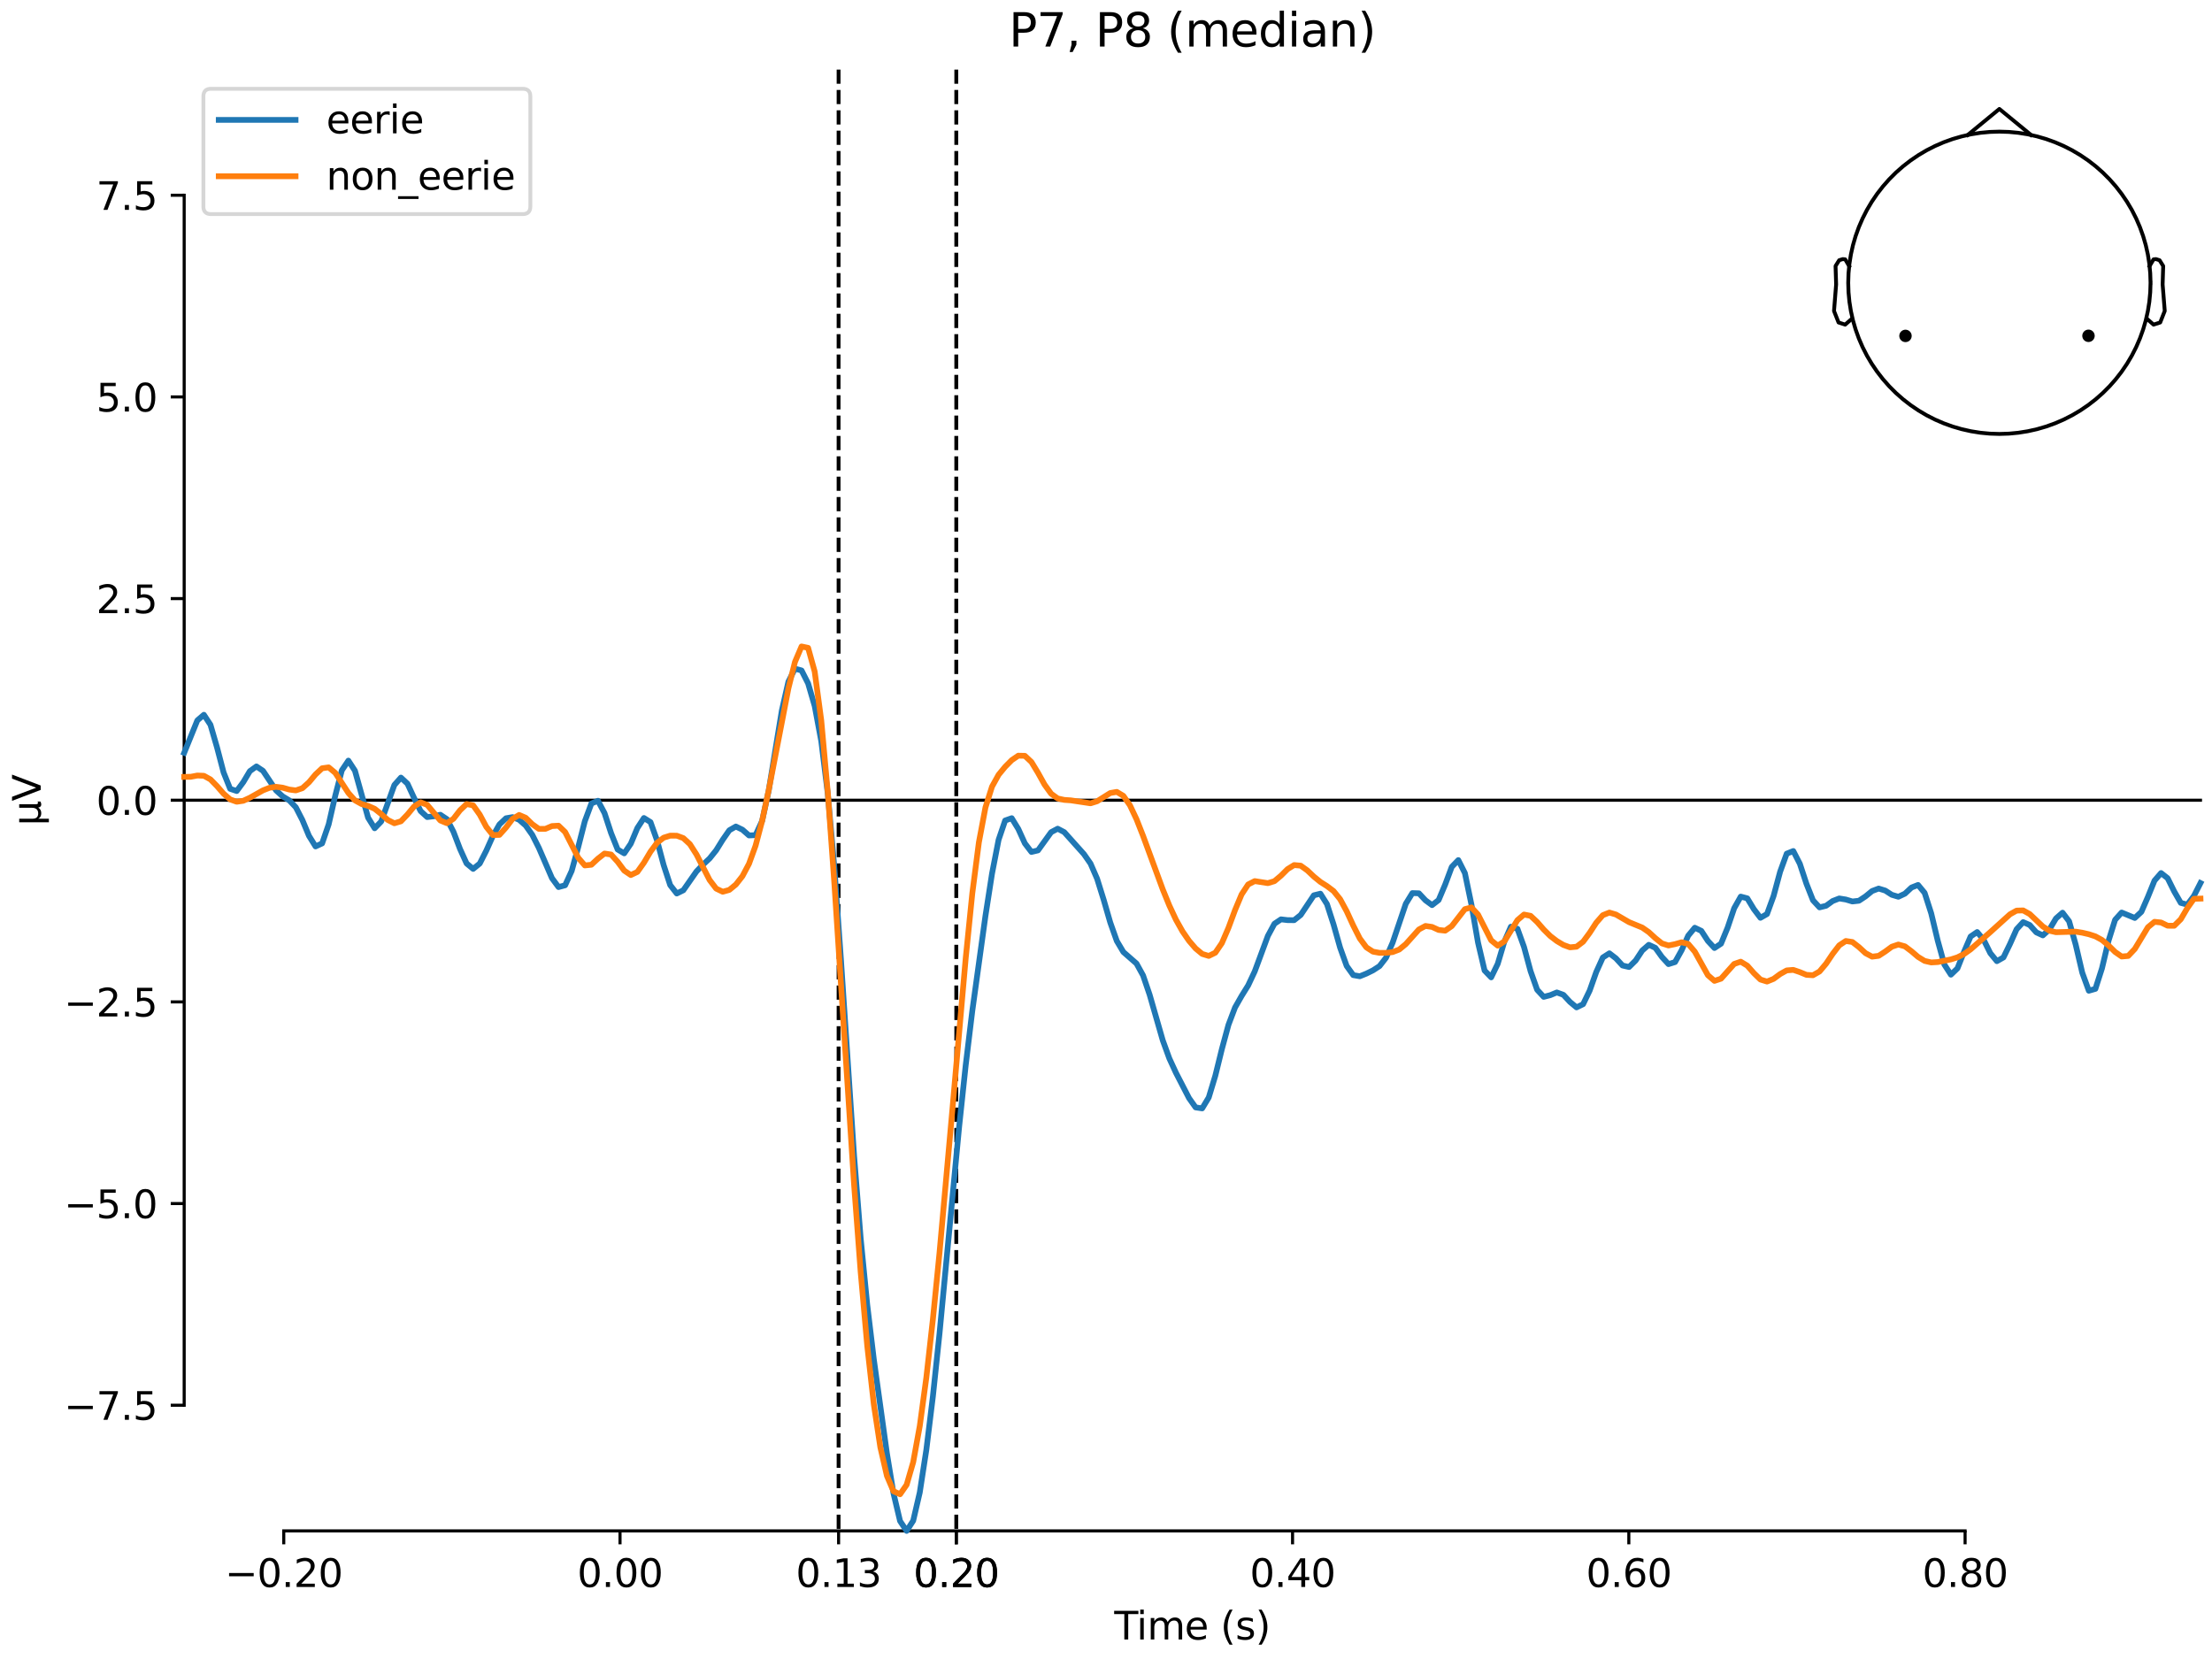 <?xml version="1.0" encoding="utf-8" standalone="no"?>
<!DOCTYPE svg PUBLIC "-//W3C//DTD SVG 1.1//EN"
  "http://www.w3.org/Graphics/SVG/1.1/DTD/svg11.dtd">
<svg xmlns:xlink="http://www.w3.org/1999/xlink" width="576pt" height="432pt" viewBox="0 0 576 432" xmlns="http://www.w3.org/2000/svg" version="1.1">
 <defs>
  <style type="text/css">*{stroke-linejoin: round; stroke-linecap: butt}</style>
 </defs>
 <g id="figure_1">
  <g id="patch_1">
   <path d="M 0 432 
L 576 432 
L 576 0 
L 0 0 
z
" style="fill: #ffffff"/>
  </g>
  <g id="axes_1">
   <g id="patch_2">
    <path d="M 47.961 398.644 
L 573 398.644 
L 573 18.118 
L 47.961 18.118 
L 47.961 398.644 
z
" style="fill: none; opacity: 0"/>
   </g>
   <g id="patch_3">
    <path d="M 47.961 365.914 
L 47.961 50.848 
" style="fill: none; stroke: #000000; stroke-width: 0.8; stroke-linejoin: miter; stroke-linecap: square"/>
   </g>
   <g id="LineCollection_1">
    <path d="M 218.368 18.118 
L 218.368 398.644 
" clip-path="url(#p86cb529dc4)" style="fill: none; stroke-dasharray: 3.7,1.6; stroke-dashoffset: 0; stroke: #000000"/>
    <path d="M 249.015 18.118 
L 249.015 398.644 
" clip-path="url(#p86cb529dc4)" style="fill: none; stroke-dasharray: 3.7,1.6; stroke-dashoffset: 0; stroke: #000000"/>
   </g>
   <g id="matplotlib.axis_1">
    <g id="xtick_1">
     <g id="line2d_1">
      <defs>
       <path id="m63b1520d8b" d="M 0 0 
L 0 3.5 
" style="stroke: #000000; stroke-width: 0.8"/>
      </defs>
      <g>
       <use xlink:href="#m63b1520d8b" x="73.888" y="398.644" style="stroke: #000000; stroke-width: 0.8"/>
      </g>
     </g>
     <g id="text_1">
      <!-- −0.20 -->
      <g transform="translate(58.566 413.242) scale(0.1 -0.1)">
       <defs>
        <path id="DejaVuSans-2212" d="M 678 2272 
L 4684 2272 
L 4684 1741 
L 678 1741 
L 678 2272 
z
" transform="scale(0.016)"/>
        <path id="DejaVuSans-30" d="M 2034 4250 
Q 1547 4250 1301 3770 
Q 1056 3291 1056 2328 
Q 1056 1369 1301 889 
Q 1547 409 2034 409 
Q 2525 409 2770 889 
Q 3016 1369 3016 2328 
Q 3016 3291 2770 3770 
Q 2525 4250 2034 4250 
z
M 2034 4750 
Q 2819 4750 3233 4129 
Q 3647 3509 3647 2328 
Q 3647 1150 3233 529 
Q 2819 -91 2034 -91 
Q 1250 -91 836 529 
Q 422 1150 422 2328 
Q 422 3509 836 4129 
Q 1250 4750 2034 4750 
z
" transform="scale(0.016)"/>
        <path id="DejaVuSans-2e" d="M 684 794 
L 1344 794 
L 1344 0 
L 684 0 
L 684 794 
z
" transform="scale(0.016)"/>
        <path id="DejaVuSans-32" d="M 1228 531 
L 3431 531 
L 3431 0 
L 469 0 
L 469 531 
Q 828 903 1448 1529 
Q 2069 2156 2228 2338 
Q 2531 2678 2651 2914 
Q 2772 3150 2772 3378 
Q 2772 3750 2511 3984 
Q 2250 4219 1831 4219 
Q 1534 4219 1204 4116 
Q 875 4013 500 3803 
L 500 4441 
Q 881 4594 1212 4672 
Q 1544 4750 1819 4750 
Q 2544 4750 2975 4387 
Q 3406 4025 3406 3419 
Q 3406 3131 3298 2873 
Q 3191 2616 2906 2266 
Q 2828 2175 2409 1742 
Q 1991 1309 1228 531 
z
" transform="scale(0.016)"/>
       </defs>
       <use xlink:href="#DejaVuSans-2212"/>
       <use xlink:href="#DejaVuSans-30" transform="translate(83.789 0)"/>
       <use xlink:href="#DejaVuSans-2e" transform="translate(147.412 0)"/>
       <use xlink:href="#DejaVuSans-32" transform="translate(179.199 0)"/>
       <use xlink:href="#DejaVuSans-30" transform="translate(242.822 0)"/>
      </g>
     </g>
    </g>
    <g id="xtick_2">
     <g id="line2d_2">
      <g>
       <use xlink:href="#m63b1520d8b" x="161.452" y="398.644" style="stroke: #000000; stroke-width: 0.8"/>
      </g>
     </g>
     <g id="text_2">
      <!-- 0.00 -->
      <g transform="translate(150.319 413.242) scale(0.1 -0.1)">
       <use xlink:href="#DejaVuSans-30"/>
       <use xlink:href="#DejaVuSans-2e" transform="translate(63.623 0)"/>
       <use xlink:href="#DejaVuSans-30" transform="translate(95.41 0)"/>
       <use xlink:href="#DejaVuSans-30" transform="translate(159.033 0)"/>
      </g>
     </g>
    </g>
    <g id="xtick_3">
     <g id="line2d_3">
      <g>
       <use xlink:href="#m63b1520d8b" x="218.368" y="398.644" style="stroke: #000000; stroke-width: 0.8"/>
      </g>
     </g>
     <g id="text_3">
      <!-- 0.13 -->
      <g transform="translate(207.235 413.242) scale(0.1 -0.1)">
       <defs>
        <path id="DejaVuSans-31" d="M 794 531 
L 1825 531 
L 1825 4091 
L 703 3866 
L 703 4441 
L 1819 4666 
L 2450 4666 
L 2450 531 
L 3481 531 
L 3481 0 
L 794 0 
L 794 531 
z
" transform="scale(0.016)"/>
        <path id="DejaVuSans-33" d="M 2597 2516 
Q 3050 2419 3304 2112 
Q 3559 1806 3559 1356 
Q 3559 666 3084 287 
Q 2609 -91 1734 -91 
Q 1441 -91 1130 -33 
Q 819 25 488 141 
L 488 750 
Q 750 597 1062 519 
Q 1375 441 1716 441 
Q 2309 441 2620 675 
Q 2931 909 2931 1356 
Q 2931 1769 2642 2001 
Q 2353 2234 1838 2234 
L 1294 2234 
L 1294 2753 
L 1863 2753 
Q 2328 2753 2575 2939 
Q 2822 3125 2822 3475 
Q 2822 3834 2567 4026 
Q 2313 4219 1838 4219 
Q 1578 4219 1281 4162 
Q 984 4106 628 3988 
L 628 4550 
Q 988 4650 1302 4700 
Q 1616 4750 1894 4750 
Q 2613 4750 3031 4423 
Q 3450 4097 3450 3541 
Q 3450 3153 3228 2886 
Q 3006 2619 2597 2516 
z
" transform="scale(0.016)"/>
       </defs>
       <use xlink:href="#DejaVuSans-30"/>
       <use xlink:href="#DejaVuSans-2e" transform="translate(63.623 0)"/>
       <use xlink:href="#DejaVuSans-31" transform="translate(95.41 0)"/>
       <use xlink:href="#DejaVuSans-33" transform="translate(159.033 0)"/>
      </g>
     </g>
    </g>
    <g id="xtick_4">
     <g id="line2d_4">
      <g>
       <use xlink:href="#m63b1520d8b" x="249.015" y="398.644" style="stroke: #000000; stroke-width: 0.8"/>
      </g>
     </g>
     <g id="text_4">
      <!-- 0.20 -->
      <g transform="translate(237.882 413.242) scale(0.1 -0.1)">
       <use xlink:href="#DejaVuSans-30"/>
       <use xlink:href="#DejaVuSans-2e" transform="translate(63.623 0)"/>
       <use xlink:href="#DejaVuSans-32" transform="translate(95.41 0)"/>
       <use xlink:href="#DejaVuSans-30" transform="translate(159.033 0)"/>
      </g>
     </g>
    </g>
    <g id="xtick_5">
     <g id="line2d_5">
      <g>
       <use xlink:href="#m63b1520d8b" x="249.015" y="398.644" style="stroke: #000000; stroke-width: 0.8"/>
      </g>
     </g>
     <g id="text_5">
      <!-- 0.20 -->
      <g transform="translate(237.882 413.242) scale(0.1 -0.1)">
       <use xlink:href="#DejaVuSans-30"/>
       <use xlink:href="#DejaVuSans-2e" transform="translate(63.623 0)"/>
       <use xlink:href="#DejaVuSans-32" transform="translate(95.41 0)"/>
       <use xlink:href="#DejaVuSans-30" transform="translate(159.033 0)"/>
      </g>
     </g>
    </g>
    <g id="xtick_6">
     <g id="line2d_6">
      <g>
       <use xlink:href="#m63b1520d8b" x="336.578" y="398.644" style="stroke: #000000; stroke-width: 0.8"/>
      </g>
     </g>
     <g id="text_6">
      <!-- 0.40 -->
      <g transform="translate(325.446 413.242) scale(0.1 -0.1)">
       <defs>
        <path id="DejaVuSans-34" d="M 2419 4116 
L 825 1625 
L 2419 1625 
L 2419 4116 
z
M 2253 4666 
L 3047 4666 
L 3047 1625 
L 3713 1625 
L 3713 1100 
L 3047 1100 
L 3047 0 
L 2419 0 
L 2419 1100 
L 313 1100 
L 313 1709 
L 2253 4666 
z
" transform="scale(0.016)"/>
       </defs>
       <use xlink:href="#DejaVuSans-30"/>
       <use xlink:href="#DejaVuSans-2e" transform="translate(63.623 0)"/>
       <use xlink:href="#DejaVuSans-34" transform="translate(95.41 0)"/>
       <use xlink:href="#DejaVuSans-30" transform="translate(159.033 0)"/>
      </g>
     </g>
    </g>
    <g id="xtick_7">
     <g id="line2d_7">
      <g>
       <use xlink:href="#m63b1520d8b" x="424.142" y="398.644" style="stroke: #000000; stroke-width: 0.8"/>
      </g>
     </g>
     <g id="text_7">
      <!-- 0.60 -->
      <g transform="translate(413.009 413.242) scale(0.1 -0.1)">
       <defs>
        <path id="DejaVuSans-36" d="M 2113 2584 
Q 1688 2584 1439 2293 
Q 1191 2003 1191 1497 
Q 1191 994 1439 701 
Q 1688 409 2113 409 
Q 2538 409 2786 701 
Q 3034 994 3034 1497 
Q 3034 2003 2786 2293 
Q 2538 2584 2113 2584 
z
M 3366 4563 
L 3366 3988 
Q 3128 4100 2886 4159 
Q 2644 4219 2406 4219 
Q 1781 4219 1451 3797 
Q 1122 3375 1075 2522 
Q 1259 2794 1537 2939 
Q 1816 3084 2150 3084 
Q 2853 3084 3261 2657 
Q 3669 2231 3669 1497 
Q 3669 778 3244 343 
Q 2819 -91 2113 -91 
Q 1303 -91 875 529 
Q 447 1150 447 2328 
Q 447 3434 972 4092 
Q 1497 4750 2381 4750 
Q 2619 4750 2861 4703 
Q 3103 4656 3366 4563 
z
" transform="scale(0.016)"/>
       </defs>
       <use xlink:href="#DejaVuSans-30"/>
       <use xlink:href="#DejaVuSans-2e" transform="translate(63.623 0)"/>
       <use xlink:href="#DejaVuSans-36" transform="translate(95.41 0)"/>
       <use xlink:href="#DejaVuSans-30" transform="translate(159.033 0)"/>
      </g>
     </g>
    </g>
    <g id="xtick_8">
     <g id="line2d_8">
      <g>
       <use xlink:href="#m63b1520d8b" x="511.705" y="398.644" style="stroke: #000000; stroke-width: 0.8"/>
      </g>
     </g>
     <g id="text_8">
      <!-- 0.80 -->
      <g transform="translate(500.573 413.242) scale(0.1 -0.1)">
       <defs>
        <path id="DejaVuSans-38" d="M 2034 2216 
Q 1584 2216 1326 1975 
Q 1069 1734 1069 1313 
Q 1069 891 1326 650 
Q 1584 409 2034 409 
Q 2484 409 2743 651 
Q 3003 894 3003 1313 
Q 3003 1734 2745 1975 
Q 2488 2216 2034 2216 
z
M 1403 2484 
Q 997 2584 770 2862 
Q 544 3141 544 3541 
Q 544 4100 942 4425 
Q 1341 4750 2034 4750 
Q 2731 4750 3128 4425 
Q 3525 4100 3525 3541 
Q 3525 3141 3298 2862 
Q 3072 2584 2669 2484 
Q 3125 2378 3379 2068 
Q 3634 1759 3634 1313 
Q 3634 634 3220 271 
Q 2806 -91 2034 -91 
Q 1263 -91 848 271 
Q 434 634 434 1313 
Q 434 1759 690 2068 
Q 947 2378 1403 2484 
z
M 1172 3481 
Q 1172 3119 1398 2916 
Q 1625 2713 2034 2713 
Q 2441 2713 2670 2916 
Q 2900 3119 2900 3481 
Q 2900 3844 2670 4047 
Q 2441 4250 2034 4250 
Q 1625 4250 1398 4047 
Q 1172 3844 1172 3481 
z
" transform="scale(0.016)"/>
       </defs>
       <use xlink:href="#DejaVuSans-30"/>
       <use xlink:href="#DejaVuSans-2e" transform="translate(63.623 0)"/>
       <use xlink:href="#DejaVuSans-38" transform="translate(95.41 0)"/>
       <use xlink:href="#DejaVuSans-30" transform="translate(159.033 0)"/>
      </g>
     </g>
    </g>
    <g id="text_9">
     <!-- Time (s) -->
     <g transform="translate(290.152 426.92) scale(0.1 -0.1)">
      <defs>
       <path id="DejaVuSans-54" d="M -19 4666 
L 3928 4666 
L 3928 4134 
L 2272 4134 
L 2272 0 
L 1638 0 
L 1638 4134 
L -19 4134 
L -19 4666 
z
" transform="scale(0.016)"/>
       <path id="DejaVuSans-69" d="M 603 3500 
L 1178 3500 
L 1178 0 
L 603 0 
L 603 3500 
z
M 603 4863 
L 1178 4863 
L 1178 4134 
L 603 4134 
L 603 4863 
z
" transform="scale(0.016)"/>
       <path id="DejaVuSans-6d" d="M 3328 2828 
Q 3544 3216 3844 3400 
Q 4144 3584 4550 3584 
Q 5097 3584 5394 3201 
Q 5691 2819 5691 2113 
L 5691 0 
L 5113 0 
L 5113 2094 
Q 5113 2597 4934 2840 
Q 4756 3084 4391 3084 
Q 3944 3084 3684 2787 
Q 3425 2491 3425 1978 
L 3425 0 
L 2847 0 
L 2847 2094 
Q 2847 2600 2669 2842 
Q 2491 3084 2119 3084 
Q 1678 3084 1418 2786 
Q 1159 2488 1159 1978 
L 1159 0 
L 581 0 
L 581 3500 
L 1159 3500 
L 1159 2956 
Q 1356 3278 1631 3431 
Q 1906 3584 2284 3584 
Q 2666 3584 2933 3390 
Q 3200 3197 3328 2828 
z
" transform="scale(0.016)"/>
       <path id="DejaVuSans-65" d="M 3597 1894 
L 3597 1613 
L 953 1613 
Q 991 1019 1311 708 
Q 1631 397 2203 397 
Q 2534 397 2845 478 
Q 3156 559 3463 722 
L 3463 178 
Q 3153 47 2828 -22 
Q 2503 -91 2169 -91 
Q 1331 -91 842 396 
Q 353 884 353 1716 
Q 353 2575 817 3079 
Q 1281 3584 2069 3584 
Q 2775 3584 3186 3129 
Q 3597 2675 3597 1894 
z
M 3022 2063 
Q 3016 2534 2758 2815 
Q 2500 3097 2075 3097 
Q 1594 3097 1305 2825 
Q 1016 2553 972 2059 
L 3022 2063 
z
" transform="scale(0.016)"/>
       <path id="DejaVuSans-20" transform="scale(0.016)"/>
       <path id="DejaVuSans-28" d="M 1984 4856 
Q 1566 4138 1362 3434 
Q 1159 2731 1159 2009 
Q 1159 1288 1364 580 
Q 1569 -128 1984 -844 
L 1484 -844 
Q 1016 -109 783 600 
Q 550 1309 550 2009 
Q 550 2706 781 3412 
Q 1013 4119 1484 4856 
L 1984 4856 
z
" transform="scale(0.016)"/>
       <path id="DejaVuSans-73" d="M 2834 3397 
L 2834 2853 
Q 2591 2978 2328 3040 
Q 2066 3103 1784 3103 
Q 1356 3103 1142 2972 
Q 928 2841 928 2578 
Q 928 2378 1081 2264 
Q 1234 2150 1697 2047 
L 1894 2003 
Q 2506 1872 2764 1633 
Q 3022 1394 3022 966 
Q 3022 478 2636 193 
Q 2250 -91 1575 -91 
Q 1294 -91 989 -36 
Q 684 19 347 128 
L 347 722 
Q 666 556 975 473 
Q 1284 391 1588 391 
Q 1994 391 2212 530 
Q 2431 669 2431 922 
Q 2431 1156 2273 1281 
Q 2116 1406 1581 1522 
L 1381 1569 
Q 847 1681 609 1914 
Q 372 2147 372 2553 
Q 372 3047 722 3315 
Q 1072 3584 1716 3584 
Q 2034 3584 2315 3537 
Q 2597 3491 2834 3397 
z
" transform="scale(0.016)"/>
       <path id="DejaVuSans-29" d="M 513 4856 
L 1013 4856 
Q 1481 4119 1714 3412 
Q 1947 2706 1947 2009 
Q 1947 1309 1714 600 
Q 1481 -109 1013 -844 
L 513 -844 
Q 928 -128 1133 580 
Q 1338 1288 1338 2009 
Q 1338 2731 1133 3434 
Q 928 4138 513 4856 
z
" transform="scale(0.016)"/>
      </defs>
      <use xlink:href="#DejaVuSans-54"/>
      <use xlink:href="#DejaVuSans-69" transform="translate(57.959 0)"/>
      <use xlink:href="#DejaVuSans-6d" transform="translate(85.742 0)"/>
      <use xlink:href="#DejaVuSans-65" transform="translate(183.154 0)"/>
      <use xlink:href="#DejaVuSans-20" transform="translate(244.678 0)"/>
      <use xlink:href="#DejaVuSans-28" transform="translate(276.465 0)"/>
      <use xlink:href="#DejaVuSans-73" transform="translate(315.479 0)"/>
      <use xlink:href="#DejaVuSans-29" transform="translate(367.578 0)"/>
     </g>
    </g>
   </g>
   <g id="matplotlib.axis_2">
    <g id="ytick_1">
     <g id="line2d_9">
      <defs>
       <path id="m8807a89904" d="M 0 0 
L -3.5 0 
" style="stroke: #000000; stroke-width: 0.8"/>
      </defs>
      <g>
       <use xlink:href="#m8807a89904" x="47.961" y="365.914" style="stroke: #000000; stroke-width: 0.8"/>
      </g>
     </g>
     <g id="text_10">
      <!-- −7.5 -->
      <g transform="translate(16.678 369.713) scale(0.1 -0.1)">
       <defs>
        <path id="DejaVuSans-37" d="M 525 4666 
L 3525 4666 
L 3525 4397 
L 1831 0 
L 1172 0 
L 2766 4134 
L 525 4134 
L 525 4666 
z
" transform="scale(0.016)"/>
        <path id="DejaVuSans-35" d="M 691 4666 
L 3169 4666 
L 3169 4134 
L 1269 4134 
L 1269 2991 
Q 1406 3038 1543 3061 
Q 1681 3084 1819 3084 
Q 2600 3084 3056 2656 
Q 3513 2228 3513 1497 
Q 3513 744 3044 326 
Q 2575 -91 1722 -91 
Q 1428 -91 1123 -41 
Q 819 9 494 109 
L 494 744 
Q 775 591 1075 516 
Q 1375 441 1709 441 
Q 2250 441 2565 725 
Q 2881 1009 2881 1497 
Q 2881 1984 2565 2268 
Q 2250 2553 1709 2553 
Q 1456 2553 1204 2497 
Q 953 2441 691 2322 
L 691 4666 
z
" transform="scale(0.016)"/>
       </defs>
       <use xlink:href="#DejaVuSans-2212"/>
       <use xlink:href="#DejaVuSans-37" transform="translate(83.789 0)"/>
       <use xlink:href="#DejaVuSans-2e" transform="translate(147.412 0)"/>
       <use xlink:href="#DejaVuSans-35" transform="translate(179.199 0)"/>
      </g>
     </g>
    </g>
    <g id="ytick_2">
     <g id="line2d_10">
      <g>
       <use xlink:href="#m8807a89904" x="47.961" y="313.403" style="stroke: #000000; stroke-width: 0.8"/>
      </g>
     </g>
     <g id="text_11">
      <!-- −5.0 -->
      <g transform="translate(16.678 317.202) scale(0.1 -0.1)">
       <use xlink:href="#DejaVuSans-2212"/>
       <use xlink:href="#DejaVuSans-35" transform="translate(83.789 0)"/>
       <use xlink:href="#DejaVuSans-2e" transform="translate(147.412 0)"/>
       <use xlink:href="#DejaVuSans-30" transform="translate(179.199 0)"/>
      </g>
     </g>
    </g>
    <g id="ytick_3">
     <g id="line2d_11">
      <g>
       <use xlink:href="#m8807a89904" x="47.961" y="260.892" style="stroke: #000000; stroke-width: 0.8"/>
      </g>
     </g>
     <g id="text_12">
      <!-- −2.5 -->
      <g transform="translate(16.678 264.691) scale(0.1 -0.1)">
       <use xlink:href="#DejaVuSans-2212"/>
       <use xlink:href="#DejaVuSans-32" transform="translate(83.789 0)"/>
       <use xlink:href="#DejaVuSans-2e" transform="translate(147.412 0)"/>
       <use xlink:href="#DejaVuSans-35" transform="translate(179.199 0)"/>
      </g>
     </g>
    </g>
    <g id="ytick_4">
     <g id="line2d_12">
      <g>
       <use xlink:href="#m8807a89904" x="47.961" y="208.381" style="stroke: #000000; stroke-width: 0.8"/>
      </g>
     </g>
     <g id="text_13">
      <!-- 0.0 -->
      <g transform="translate(25.058 212.18) scale(0.1 -0.1)">
       <use xlink:href="#DejaVuSans-30"/>
       <use xlink:href="#DejaVuSans-2e" transform="translate(63.623 0)"/>
       <use xlink:href="#DejaVuSans-30" transform="translate(95.41 0)"/>
      </g>
     </g>
    </g>
    <g id="ytick_5">
     <g id="line2d_13">
      <g>
       <use xlink:href="#m8807a89904" x="47.961" y="155.87" style="stroke: #000000; stroke-width: 0.8"/>
      </g>
     </g>
     <g id="text_14">
      <!-- 2.5 -->
      <g transform="translate(25.058 159.669) scale(0.1 -0.1)">
       <use xlink:href="#DejaVuSans-32"/>
       <use xlink:href="#DejaVuSans-2e" transform="translate(63.623 0)"/>
       <use xlink:href="#DejaVuSans-35" transform="translate(95.41 0)"/>
      </g>
     </g>
    </g>
    <g id="ytick_6">
     <g id="line2d_14">
      <g>
       <use xlink:href="#m8807a89904" x="47.961" y="103.359" style="stroke: #000000; stroke-width: 0.8"/>
      </g>
     </g>
     <g id="text_15">
      <!-- 5.0 -->
      <g transform="translate(25.058 107.158) scale(0.1 -0.1)">
       <use xlink:href="#DejaVuSans-35"/>
       <use xlink:href="#DejaVuSans-2e" transform="translate(63.623 0)"/>
       <use xlink:href="#DejaVuSans-30" transform="translate(95.41 0)"/>
      </g>
     </g>
    </g>
    <g id="ytick_7">
     <g id="line2d_15">
      <g>
       <use xlink:href="#m8807a89904" x="47.961" y="50.848" style="stroke: #000000; stroke-width: 0.8"/>
      </g>
     </g>
     <g id="text_16">
      <!-- 7.5 -->
      <g transform="translate(25.058 54.647) scale(0.1 -0.1)">
       <use xlink:href="#DejaVuSans-37"/>
       <use xlink:href="#DejaVuSans-2e" transform="translate(63.623 0)"/>
       <use xlink:href="#DejaVuSans-35" transform="translate(95.41 0)"/>
      </g>
     </g>
    </g>
    <g id="text_17">
     <!-- µV -->
     <g transform="translate(10.599 214.982) rotate(-90) scale(0.1 -0.1)">
      <defs>
       <path id="DejaVuSans-b5" d="M 544 -1331 
L 544 3500 
L 1119 3500 
L 1119 1325 
Q 1119 872 1334 640 
Q 1550 409 1972 409 
Q 2434 409 2667 671 
Q 2900 934 2900 1459 
L 2900 3500 
L 3475 3500 
L 3475 806 
Q 3475 619 3529 530 
Q 3584 441 3700 441 
Q 3728 441 3778 458 
Q 3828 475 3916 513 
L 3916 50 
Q 3788 -22 3673 -56 
Q 3559 -91 3450 -91 
Q 3234 -91 3106 31 
Q 2978 153 2931 403 
Q 2775 156 2548 32 
Q 2322 -91 2016 -91 
Q 1697 -91 1473 31 
Q 1250 153 1119 397 
L 1119 -1331 
L 544 -1331 
z
" transform="scale(0.016)"/>
       <path id="DejaVuSans-56" d="M 1831 0 
L 50 4666 
L 709 4666 
L 2188 738 
L 3669 4666 
L 4325 4666 
L 2547 0 
L 1831 0 
z
" transform="scale(0.016)"/>
      </defs>
      <use xlink:href="#DejaVuSans-b5"/>
      <use xlink:href="#DejaVuSans-56" transform="translate(63.623 0)"/>
     </g>
    </g>
   </g>
   <g id="patch_4">
    <path d="M 73.888 398.644 
L 511.705 398.644 
" style="fill: none; stroke: #000000; stroke-width: 0.8; stroke-linejoin: miter; stroke-linecap: square"/>
   </g>
   <g id="patch_5">
    <path d="M 47.961 208.381 
L 573 208.381 
" style="fill: none; stroke: #000000; stroke-width: 0.8; stroke-linejoin: miter; stroke-linecap: square"/>
   </g>
   <g id="text_18">
    <!-- P7, P8 (median) -->
    <g transform="translate(262.716 12.118) scale(0.12 -0.12)">
     <defs>
      <path id="DejaVuSans-50" d="M 1259 4147 
L 1259 2394 
L 2053 2394 
Q 2494 2394 2734 2622 
Q 2975 2850 2975 3272 
Q 2975 3691 2734 3919 
Q 2494 4147 2053 4147 
L 1259 4147 
z
M 628 4666 
L 2053 4666 
Q 2838 4666 3239 4311 
Q 3641 3956 3641 3272 
Q 3641 2581 3239 2228 
Q 2838 1875 2053 1875 
L 1259 1875 
L 1259 0 
L 628 0 
L 628 4666 
z
" transform="scale(0.016)"/>
      <path id="DejaVuSans-2c" d="M 750 794 
L 1409 794 
L 1409 256 
L 897 -744 
L 494 -744 
L 750 256 
L 750 794 
z
" transform="scale(0.016)"/>
      <path id="DejaVuSans-64" d="M 2906 2969 
L 2906 4863 
L 3481 4863 
L 3481 0 
L 2906 0 
L 2906 525 
Q 2725 213 2448 61 
Q 2172 -91 1784 -91 
Q 1150 -91 751 415 
Q 353 922 353 1747 
Q 353 2572 751 3078 
Q 1150 3584 1784 3584 
Q 2172 3584 2448 3432 
Q 2725 3281 2906 2969 
z
M 947 1747 
Q 947 1113 1208 752 
Q 1469 391 1925 391 
Q 2381 391 2643 752 
Q 2906 1113 2906 1747 
Q 2906 2381 2643 2742 
Q 2381 3103 1925 3103 
Q 1469 3103 1208 2742 
Q 947 2381 947 1747 
z
" transform="scale(0.016)"/>
      <path id="DejaVuSans-61" d="M 2194 1759 
Q 1497 1759 1228 1600 
Q 959 1441 959 1056 
Q 959 750 1161 570 
Q 1363 391 1709 391 
Q 2188 391 2477 730 
Q 2766 1069 2766 1631 
L 2766 1759 
L 2194 1759 
z
M 3341 1997 
L 3341 0 
L 2766 0 
L 2766 531 
Q 2569 213 2275 61 
Q 1981 -91 1556 -91 
Q 1019 -91 701 211 
Q 384 513 384 1019 
Q 384 1609 779 1909 
Q 1175 2209 1959 2209 
L 2766 2209 
L 2766 2266 
Q 2766 2663 2505 2880 
Q 2244 3097 1772 3097 
Q 1472 3097 1187 3025 
Q 903 2953 641 2809 
L 641 3341 
Q 956 3463 1253 3523 
Q 1550 3584 1831 3584 
Q 2591 3584 2966 3190 
Q 3341 2797 3341 1997 
z
" transform="scale(0.016)"/>
      <path id="DejaVuSans-6e" d="M 3513 2113 
L 3513 0 
L 2938 0 
L 2938 2094 
Q 2938 2591 2744 2837 
Q 2550 3084 2163 3084 
Q 1697 3084 1428 2787 
Q 1159 2491 1159 1978 
L 1159 0 
L 581 0 
L 581 3500 
L 1159 3500 
L 1159 2956 
Q 1366 3272 1645 3428 
Q 1925 3584 2291 3584 
Q 2894 3584 3203 3211 
Q 3513 2838 3513 2113 
z
" transform="scale(0.016)"/>
     </defs>
     <use xlink:href="#DejaVuSans-50"/>
     <use xlink:href="#DejaVuSans-37" transform="translate(60.303 0)"/>
     <use xlink:href="#DejaVuSans-2c" transform="translate(123.926 0)"/>
     <use xlink:href="#DejaVuSans-20" transform="translate(155.713 0)"/>
     <use xlink:href="#DejaVuSans-50" transform="translate(187.5 0)"/>
     <use xlink:href="#DejaVuSans-38" transform="translate(247.803 0)"/>
     <use xlink:href="#DejaVuSans-20" transform="translate(311.426 0)"/>
     <use xlink:href="#DejaVuSans-28" transform="translate(343.213 0)"/>
     <use xlink:href="#DejaVuSans-6d" transform="translate(382.227 0)"/>
     <use xlink:href="#DejaVuSans-65" transform="translate(479.639 0)"/>
     <use xlink:href="#DejaVuSans-64" transform="translate(541.162 0)"/>
     <use xlink:href="#DejaVuSans-69" transform="translate(604.639 0)"/>
     <use xlink:href="#DejaVuSans-61" transform="translate(632.422 0)"/>
     <use xlink:href="#DejaVuSans-6e" transform="translate(693.701 0)"/>
     <use xlink:href="#DejaVuSans-29" transform="translate(757.08 0)"/>
    </g>
   </g>
   <g id="legend_1">
    <g id="patch_6">
     <path d="M 54.961 55.753 
L 136.103 55.753 
Q 138.103 55.753 138.103 53.753 
L 138.103 25.118 
Q 138.103 23.118 136.103 23.118 
L 54.961 23.118 
Q 52.961 23.118 52.961 25.118 
L 52.961 53.753 
Q 52.961 55.753 54.961 55.753 
z
" style="fill: #ffffff; opacity: 0.8; stroke: #cccccc; stroke-linejoin: miter"/>
    </g>
    <g id="line2d_16">
     <path d="M 56.961 31.217 
L 66.961 31.217 
L 76.961 31.217 
" style="fill: none; stroke: #1f77b4; stroke-width: 1.5; stroke-linecap: square"/>
    </g>
    <g id="text_19">
     <!-- eerie -->
     <g transform="translate(84.961 34.717) scale(0.1 -0.1)">
      <defs>
       <path id="DejaVuSans-72" d="M 2631 2963 
Q 2534 3019 2420 3045 
Q 2306 3072 2169 3072 
Q 1681 3072 1420 2755 
Q 1159 2438 1159 1844 
L 1159 0 
L 581 0 
L 581 3500 
L 1159 3500 
L 1159 2956 
Q 1341 3275 1631 3429 
Q 1922 3584 2338 3584 
Q 2397 3584 2469 3576 
Q 2541 3569 2628 3553 
L 2631 2963 
z
" transform="scale(0.016)"/>
      </defs>
      <use xlink:href="#DejaVuSans-65"/>
      <use xlink:href="#DejaVuSans-65" transform="translate(61.523 0)"/>
      <use xlink:href="#DejaVuSans-72" transform="translate(123.047 0)"/>
      <use xlink:href="#DejaVuSans-69" transform="translate(164.16 0)"/>
      <use xlink:href="#DejaVuSans-65" transform="translate(191.943 0)"/>
     </g>
    </g>
    <g id="line2d_17">
     <path d="M 56.961 45.895 
L 66.961 45.895 
L 76.961 45.895 
" style="fill: none; stroke: #ff7f0e; stroke-width: 1.5; stroke-linecap: square"/>
    </g>
    <g id="text_20">
     <!-- non_eerie -->
     <g transform="translate(84.961 49.395) scale(0.1 -0.1)">
      <defs>
       <path id="DejaVuSans-6f" d="M 1959 3097 
Q 1497 3097 1228 2736 
Q 959 2375 959 1747 
Q 959 1119 1226 758 
Q 1494 397 1959 397 
Q 2419 397 2687 759 
Q 2956 1122 2956 1747 
Q 2956 2369 2687 2733 
Q 2419 3097 1959 3097 
z
M 1959 3584 
Q 2709 3584 3137 3096 
Q 3566 2609 3566 1747 
Q 3566 888 3137 398 
Q 2709 -91 1959 -91 
Q 1206 -91 779 398 
Q 353 888 353 1747 
Q 353 2609 779 3096 
Q 1206 3584 1959 3584 
z
" transform="scale(0.016)"/>
       <path id="DejaVuSans-5f" d="M 3263 -1063 
L 3263 -1509 
L -63 -1509 
L -63 -1063 
L 3263 -1063 
z
" transform="scale(0.016)"/>
      </defs>
      <use xlink:href="#DejaVuSans-6e"/>
      <use xlink:href="#DejaVuSans-6f" transform="translate(63.379 0)"/>
      <use xlink:href="#DejaVuSans-6e" transform="translate(124.561 0)"/>
      <use xlink:href="#DejaVuSans-5f" transform="translate(187.939 0)"/>
      <use xlink:href="#DejaVuSans-65" transform="translate(237.939 0)"/>
      <use xlink:href="#DejaVuSans-65" transform="translate(299.463 0)"/>
      <use xlink:href="#DejaVuSans-72" transform="translate(360.986 0)"/>
      <use xlink:href="#DejaVuSans-69" transform="translate(402.1 0)"/>
      <use xlink:href="#DejaVuSans-65" transform="translate(429.883 0)"/>
     </g>
    </g>
   </g>
   <g id="line2d_18">
    <path d="M 47.961 196.034 
L 51.382 187.598 
L 53.092 186.126 
L 54.802 188.73 
L 56.512 194.623 
L 58.223 201.152 
L 59.933 205.411 
L 61.643 205.979 
L 63.353 203.671 
L 65.063 200.802 
L 66.774 199.572 
L 68.484 200.718 
L 71.904 205.841 
L 73.615 207.38 
L 75.325 208.415 
L 77.035 210.219 
L 78.745 213.546 
L 80.455 217.648 
L 82.166 220.409 
L 83.876 219.625 
L 85.586 214.659 
L 87.296 207.2 
L 89.007 200.604 
L 90.717 198.064 
L 92.427 200.691 
L 95.847 212.917 
L 97.558 215.68 
L 99.268 213.915 
L 102.688 204.415 
L 104.399 202.484 
L 106.109 204.075 
L 107.819 207.773 
L 109.529 211.205 
L 111.239 212.762 
L 112.95 212.559 
L 114.66 212.158 
L 116.37 213.3 
L 118.08 216.592 
L 119.791 221.069 
L 121.501 224.843 
L 123.211 226.261 
L 124.921 224.868 
L 126.631 221.511 
L 128.342 217.689 
L 130.052 214.686 
L 131.762 213.074 
L 133.472 212.777 
L 135.183 213.466 
L 136.893 214.976 
L 138.603 217.388 
L 140.313 220.772 
L 143.734 228.674 
L 145.444 230.992 
L 147.154 230.526 
L 148.864 226.789 
L 150.575 220.554 
L 152.285 213.857 
L 153.995 209.235 
L 155.705 208.515 
L 157.415 211.728 
L 159.126 216.942 
L 160.836 221.207 
L 162.546 222.213 
L 164.256 219.695 
L 165.967 215.618 
L 167.677 213.006 
L 169.387 214.072 
L 171.097 218.85 
L 172.807 225.254 
L 174.518 230.48 
L 176.228 232.668 
L 177.938 231.826 
L 181.359 226.926 
L 183.069 225.133 
L 184.779 223.547 
L 186.489 221.413 
L 188.199 218.663 
L 189.91 216.205 
L 191.62 215.222 
L 193.33 216.053 
L 195.04 217.547 
L 196.751 217.465 
L 198.461 213.742 
L 200.171 205.866 
L 203.592 185.009 
L 205.302 177.503 
L 207.012 174.115 
L 208.722 174.585 
L 210.432 177.961 
L 212.143 183.842 
L 213.853 192.977 
L 215.563 206.767 
L 217.273 226.042 
L 218.984 249.983 
L 222.404 301.015 
L 224.114 322.439 
L 225.824 339.73 
L 227.535 353.939 
L 230.955 378.503 
L 232.665 388.867 
L 234.376 396.085 
L 236.086 398.644 
L 237.796 395.992 
L 239.506 388.63 
L 241.216 377.538 
L 242.927 363.585 
L 244.637 347.367 
L 249.768 293.318 
L 251.478 277.291 
L 253.188 263.201 
L 256.608 238.501 
L 258.319 227.494 
L 260.029 218.69 
L 261.739 213.657 
L 263.449 213.054 
L 265.16 215.846 
L 266.87 219.606 
L 268.58 221.847 
L 270.29 221.44 
L 273.711 216.7 
L 275.421 215.789 
L 277.131 216.687 
L 282.262 222.415 
L 283.972 224.875 
L 285.682 228.814 
L 287.392 234.287 
L 289.103 240.206 
L 290.813 245.029 
L 292.523 247.904 
L 295.944 250.899 
L 297.654 254.003 
L 299.364 259.028 
L 302.784 270.921 
L 304.495 275.619 
L 306.205 279.337 
L 309.625 285.955 
L 311.336 288.366 
L 313.046 288.62 
L 314.756 285.779 
L 316.466 280.117 
L 318.176 273.173 
L 319.887 266.872 
L 321.597 262.355 
L 323.307 259.353 
L 325.017 256.599 
L 326.728 252.952 
L 330.148 243.714 
L 331.858 240.542 
L 333.568 239.398 
L 335.279 239.598 
L 336.989 239.616 
L 338.699 238.256 
L 342.12 233.134 
L 343.83 232.714 
L 345.54 235.422 
L 347.25 240.718 
L 348.96 246.767 
L 350.671 251.533 
L 352.381 253.918 
L 354.091 254.217 
L 355.801 253.525 
L 357.512 252.683 
L 359.222 251.575 
L 360.932 249.376 
L 362.642 245.45 
L 366.063 235.346 
L 367.773 232.562 
L 369.483 232.612 
L 371.193 234.441 
L 372.904 235.696 
L 374.614 234.37 
L 376.324 230.323 
L 378.034 225.738 
L 379.745 223.964 
L 381.455 227.354 
L 383.165 235.574 
L 384.875 245.457 
L 386.585 252.725 
L 388.296 254.503 
L 390.006 250.975 
L 391.716 245.227 
L 393.426 241.316 
L 395.137 241.844 
L 396.847 246.573 
L 398.557 252.888 
L 400.267 257.729 
L 401.977 259.579 
L 403.688 259.138 
L 405.398 258.429 
L 407.108 259.049 
L 408.818 260.897 
L 410.529 262.319 
L 412.239 261.488 
L 413.949 257.946 
L 415.659 253.116 
L 417.369 249.337 
L 419.08 248.237 
L 420.79 249.55 
L 422.5 251.412 
L 424.21 251.811 
L 425.921 250.113 
L 427.631 247.514 
L 429.341 246.022 
L 431.051 246.814 
L 432.761 249.193 
L 434.472 251.054 
L 436.182 250.521 
L 437.892 247.447 
L 439.602 243.648 
L 441.313 241.578 
L 443.023 242.395 
L 444.733 245.022 
L 446.443 246.86 
L 448.153 245.733 
L 449.864 241.559 
L 451.574 236.509 
L 453.284 233.474 
L 454.994 233.925 
L 456.705 236.74 
L 458.415 238.994 
L 460.125 238.012 
L 461.835 233.317 
L 463.545 226.983 
L 465.256 222.292 
L 466.966 221.603 
L 468.676 224.926 
L 470.386 230.113 
L 472.097 234.439 
L 473.807 236.281 
L 475.517 235.858 
L 477.227 234.62 
L 478.937 233.955 
L 480.648 234.23 
L 482.358 234.741 
L 484.068 234.551 
L 485.778 233.419 
L 487.489 232.022 
L 489.199 231.377 
L 490.909 231.899 
L 492.619 233.002 
L 494.329 233.515 
L 496.04 232.708 
L 497.75 231.115 
L 499.46 230.436 
L 501.17 232.501 
L 502.881 237.829 
L 504.591 244.98 
L 506.301 251.162 
L 508.011 253.802 
L 509.721 252.155 
L 511.432 247.842 
L 513.142 243.862 
L 514.852 242.7 
L 516.562 244.763 
L 518.273 248.207 
L 519.983 250.287 
L 521.693 249.318 
L 523.403 245.804 
L 525.114 241.979 
L 526.824 240.119 
L 528.534 240.865 
L 530.244 242.782 
L 531.954 243.572 
L 533.665 242.025 
L 535.375 239.156 
L 537.085 237.659 
L 538.795 239.905 
L 540.506 245.983 
L 542.216 253.289 
L 543.926 257.988 
L 545.636 257.498 
L 547.346 252.161 
L 549.057 244.972 
L 550.767 239.518 
L 552.477 237.619 
L 555.898 239.034 
L 557.608 237.452 
L 559.318 233.53 
L 561.028 229.309 
L 562.738 227.341 
L 564.449 228.685 
L 566.159 232.127 
L 567.869 235.106 
L 569.579 235.56 
L 571.29 233.296 
L 573 229.943 
L 573 229.943 
" style="fill: none; stroke: #1f77b4; stroke-width: 1.5; stroke-linecap: square"/>
   </g>
   <g id="line2d_19">
    <path d="M 47.961 202.301 
L 49.671 202.271 
L 51.382 201.946 
L 53.092 202.012 
L 54.802 202.956 
L 56.512 204.704 
L 58.223 206.677 
L 59.933 208.168 
L 61.643 208.773 
L 63.353 208.521 
L 65.063 207.728 
L 68.484 205.806 
L 70.194 205.131 
L 71.904 204.883 
L 73.615 205.114 
L 75.325 205.598 
L 77.035 205.82 
L 78.745 205.242 
L 80.455 203.7 
L 82.166 201.656 
L 83.876 200.059 
L 85.586 199.821 
L 87.296 201.242 
L 90.717 206.487 
L 92.427 208.407 
L 94.137 209.359 
L 95.847 209.846 
L 97.558 210.609 
L 99.268 211.967 
L 100.978 213.516 
L 102.688 214.377 
L 104.399 213.866 
L 106.109 212.087 
L 107.819 210.01 
L 109.529 208.929 
L 111.239 209.581 
L 114.66 213.655 
L 116.37 214.358 
L 118.08 213.202 
L 119.791 210.991 
L 121.501 209.372 
L 123.211 209.712 
L 124.921 212.121 
L 126.631 215.311 
L 128.342 217.448 
L 130.052 217.398 
L 131.762 215.489 
L 133.472 213.233 
L 135.183 212.211 
L 136.893 212.945 
L 138.603 214.612 
L 140.313 215.833 
L 142.023 215.833 
L 143.734 215.102 
L 145.444 215.008 
L 147.154 216.653 
L 150.575 223.36 
L 152.285 225.356 
L 153.995 225.176 
L 155.705 223.586 
L 157.415 222.258 
L 159.126 222.517 
L 160.836 224.405 
L 162.546 226.705 
L 164.256 227.858 
L 165.967 227.05 
L 167.677 224.649 
L 169.387 221.774 
L 171.097 219.468 
L 172.807 218.135 
L 174.518 217.601 
L 176.228 217.614 
L 177.938 218.243 
L 179.648 219.819 
L 181.359 222.495 
L 184.779 229.148 
L 186.489 231.393 
L 188.199 232.21 
L 189.91 231.732 
L 191.62 230.331 
L 193.33 228.15 
L 195.04 224.925 
L 196.751 220.207 
L 198.461 213.748 
L 200.171 205.754 
L 205.302 179.233 
L 207.012 172.358 
L 208.722 168.339 
L 210.432 168.702 
L 212.143 174.873 
L 213.853 187.591 
L 215.563 206.489 
L 217.273 230.114 
L 222.404 308.487 
L 224.114 331.204 
L 225.824 350.411 
L 227.535 365.663 
L 229.245 376.887 
L 230.955 384.324 
L 232.665 388.324 
L 234.376 389.101 
L 236.086 386.633 
L 237.796 380.734 
L 239.506 371.338 
L 241.216 358.723 
L 242.927 343.489 
L 244.637 326.319 
L 248.057 288.279 
L 251.478 249.418 
L 253.188 232.597 
L 254.898 219.354 
L 256.608 210.269 
L 258.319 204.835 
L 260.029 201.75 
L 261.739 199.671 
L 263.449 197.943 
L 265.16 196.777 
L 266.87 196.813 
L 268.58 198.415 
L 270.29 201.23 
L 272 204.307 
L 273.711 206.678 
L 275.421 207.919 
L 277.131 208.291 
L 278.841 208.409 
L 283.972 209.18 
L 285.682 208.648 
L 289.103 206.503 
L 290.813 206.208 
L 292.523 207.235 
L 294.233 209.696 
L 295.944 213.319 
L 297.654 217.666 
L 302.784 231.61 
L 304.495 235.809 
L 306.205 239.468 
L 307.915 242.513 
L 309.625 244.992 
L 311.336 246.977 
L 313.046 248.396 
L 314.756 248.921 
L 316.466 248.084 
L 318.176 245.579 
L 319.887 241.607 
L 321.597 236.994 
L 323.307 232.911 
L 325.017 230.313 
L 326.728 229.437 
L 330.148 229.968 
L 331.858 229.455 
L 333.568 228.021 
L 335.279 226.316 
L 336.989 225.261 
L 338.699 225.418 
L 340.409 226.641 
L 342.12 228.259 
L 343.83 229.649 
L 345.54 230.734 
L 347.25 232.018 
L 348.96 234.137 
L 350.671 237.293 
L 352.381 241.006 
L 354.091 244.383 
L 355.801 246.693 
L 357.512 247.803 
L 359.222 248.12 
L 360.932 248.116 
L 362.642 247.921 
L 364.353 247.259 
L 366.063 245.848 
L 369.483 242.029 
L 371.193 241.116 
L 372.904 241.371 
L 374.614 242.155 
L 376.324 242.343 
L 378.034 241.154 
L 381.455 236.742 
L 383.165 236.289 
L 384.875 238.155 
L 388.296 244.859 
L 390.006 246.244 
L 391.716 245.157 
L 395.137 239.603 
L 396.847 238.147 
L 398.557 238.481 
L 400.267 240.078 
L 401.977 242.039 
L 403.688 243.738 
L 405.398 245.047 
L 407.108 246.061 
L 408.818 246.683 
L 410.529 246.522 
L 412.239 245.222 
L 413.949 242.902 
L 415.659 240.275 
L 417.369 238.311 
L 419.08 237.631 
L 420.79 238.139 
L 424.21 240.126 
L 427.631 241.534 
L 429.341 242.723 
L 431.051 244.291 
L 432.761 245.659 
L 434.472 246.199 
L 436.182 245.854 
L 437.892 245.362 
L 439.602 245.8 
L 441.313 247.8 
L 444.733 253.941 
L 446.443 255.419 
L 448.153 254.848 
L 451.574 251.01 
L 453.284 250.422 
L 454.994 251.457 
L 456.705 253.403 
L 458.415 255.072 
L 460.125 255.595 
L 461.835 254.899 
L 463.545 253.643 
L 465.256 252.691 
L 466.966 252.556 
L 468.676 253.138 
L 470.386 253.845 
L 472.097 253.949 
L 473.807 252.969 
L 475.517 250.933 
L 477.227 248.384 
L 478.937 246.164 
L 480.648 245.031 
L 482.358 245.294 
L 484.068 246.626 
L 485.778 248.199 
L 487.489 249.11 
L 489.199 248.897 
L 490.909 247.783 
L 492.619 246.526 
L 494.329 245.949 
L 496.04 246.427 
L 497.75 247.714 
L 499.46 249.176 
L 501.17 250.217 
L 502.881 250.615 
L 504.591 250.518 
L 508.011 249.827 
L 509.721 249.284 
L 511.432 248.431 
L 513.142 247.216 
L 518.273 242.715 
L 523.403 238.079 
L 525.114 237.12 
L 526.824 237.07 
L 528.534 238.02 
L 531.954 241.255 
L 533.665 242.35 
L 535.375 242.745 
L 540.506 242.603 
L 542.216 242.874 
L 543.926 243.268 
L 545.636 243.826 
L 547.346 244.759 
L 549.057 246.198 
L 550.767 247.883 
L 552.477 249.072 
L 554.187 248.925 
L 555.898 247.109 
L 559.318 241.446 
L 561.028 240.041 
L 562.738 240.22 
L 564.449 241.052 
L 566.159 241.066 
L 567.869 239.371 
L 569.579 236.459 
L 571.29 234.047 
L 573 233.996 
L 573 233.996 
" style="fill: none; stroke: #ff7f0e; stroke-width: 1.5; stroke-linecap: square"/>
   </g>
  </g>
  <g id="axes_2">
   <g id="PathCollection_1">
    <defs>
     <path id="C0_0_a0a9c08e6d" d="M 0 1.118 
C 0.297 1.118 0.581 1 0.791 0.791 
C 1 0.581 1.118 0.297 1.118 -0 
C 1.118 -0.297 1 -0.581 0.791 -0.791 
C 0.581 -1 0.297 -1.118 0 -1.118 
C -0.297 -1.118 -0.581 -1 -0.791 -0.791 
C -1 -0.581 -1.118 -0.297 -1.118 0 
C -1.118 0.297 -1 0.581 -0.791 0.791 
C -0.581 1 -0.297 1.118 0 1.118 
z
"/>
    </defs>
    <g clip-path="url(#pccc094b2f8)">
     <use xlink:href="#C0_0_a0a9c08e6d" x="496.183" y="87.468" style="stroke: #000000"/>
    </g>
    <g clip-path="url(#pccc094b2f8)">
     <use xlink:href="#C0_0_a0a9c08e6d" x="543.837" y="87.441" style="stroke: #000000"/>
    </g>
   </g>
   <g id="matplotlib.axis_3"/>
   <g id="matplotlib.axis_4"/>
   <g id="line2d_20">
    <path d="M 559.994 73.636 
L 559.916 71.165 
L 559.683 68.703 
L 559.297 66.261 
L 558.757 63.847 
L 558.067 61.473 
L 557.23 59.146 
L 556.248 56.877 
L 555.125 54.674 
L 553.866 52.546 
L 552.477 50.5 
L 550.961 48.547 
L 549.326 46.692 
L 547.577 44.943 
L 545.723 43.308 
L 543.769 41.793 
L 541.724 40.403 
L 539.595 39.144 
L 537.392 38.022 
L 535.123 37.04 
L 532.796 36.202 
L 530.422 35.512 
L 528.009 34.973 
L 525.566 34.586 
L 523.105 34.353 
L 520.633 34.275 
L 518.162 34.353 
L 515.7 34.586 
L 513.258 34.973 
L 510.845 35.512 
L 508.47 36.202 
L 506.144 37.04 
L 503.874 38.022 
L 501.671 39.144 
L 499.543 40.403 
L 497.498 41.793 
L 495.544 43.308 
L 493.689 44.943 
L 491.941 46.692 
L 490.305 48.547 
L 488.79 50.5 
L 487.4 52.546 
L 486.141 54.674 
L 485.019 56.877 
L 484.037 59.146 
L 483.199 61.473 
L 482.509 63.847 
L 481.97 66.261 
L 481.583 68.703 
L 481.35 71.165 
L 481.273 73.636 
L 481.35 76.108 
L 481.583 78.569 
L 481.97 81.011 
L 482.509 83.425 
L 483.199 85.799 
L 484.037 88.126 
L 485.019 90.395 
L 486.141 92.598 
L 487.4 94.726 
L 488.79 96.772 
L 490.305 98.725 
L 491.941 100.58 
L 493.689 102.329 
L 495.544 103.964 
L 497.498 105.479 
L 499.543 106.869 
L 501.671 108.128 
L 503.874 109.251 
L 506.144 110.233 
L 508.47 111.07 
L 510.845 111.76 
L 513.258 112.299 
L 515.7 112.686 
L 518.162 112.919 
L 520.633 112.997 
L 523.105 112.919 
L 525.566 112.686 
L 528.009 112.299 
L 530.422 111.76 
L 532.796 111.07 
L 535.123 110.233 
L 537.392 109.251 
L 539.595 108.128 
L 541.724 106.869 
L 543.769 105.479 
L 545.723 103.964 
L 547.577 102.329 
L 549.326 100.58 
L 550.961 98.725 
L 552.477 96.772 
L 553.866 94.726 
L 555.125 92.598 
L 556.248 90.395 
L 557.23 88.126 
L 558.067 85.799 
L 558.757 83.425 
L 559.297 81.011 
L 559.683 78.569 
L 559.916 76.108 
L 559.994 73.636 
" style="fill: none; stroke: #000000; stroke-linecap: square"/>
   </g>
   <g id="line2d_21">
    <path d="M 512.39 35.148 
L 520.633 28.371 
L 528.877 35.148 
" style="fill: none; stroke: #000000; stroke-linecap: square"/>
   </g>
   <g id="line2d_22">
    <path d="M 481.509 69.267 
L 480.485 67.535 
L 479.856 67.472 
L 478.919 67.763 
L 477.974 69.267 
L 478.124 74.069 
L 477.573 80.973 
L 478.754 83.972 
L 480.485 84.531 
L 482.139 83.075 
" style="fill: none; stroke: #000000; stroke-linecap: square"/>
   </g>
   <g id="line2d_23">
    <path d="M 559.758 69.267 
L 560.781 67.535 
L 561.411 67.472 
L 562.348 67.763 
L 563.292 69.267 
L 563.143 74.069 
L 563.694 80.973 
L 562.513 83.972 
L 560.781 84.531 
L 559.128 83.075 
" style="fill: none; stroke: #000000; stroke-linecap: square"/>
   </g>
  </g>
 </g>
 <defs>
  <clipPath id="p86cb529dc4">
   <rect x="47.961" y="18.118" width="525.039" height="380.525"/>
  </clipPath>
  <clipPath id="pccc094b2f8">
   <rect x="473.267" y="24.14" width="94.733" height="93.088"/>
  </clipPath>
 </defs>
</svg>
